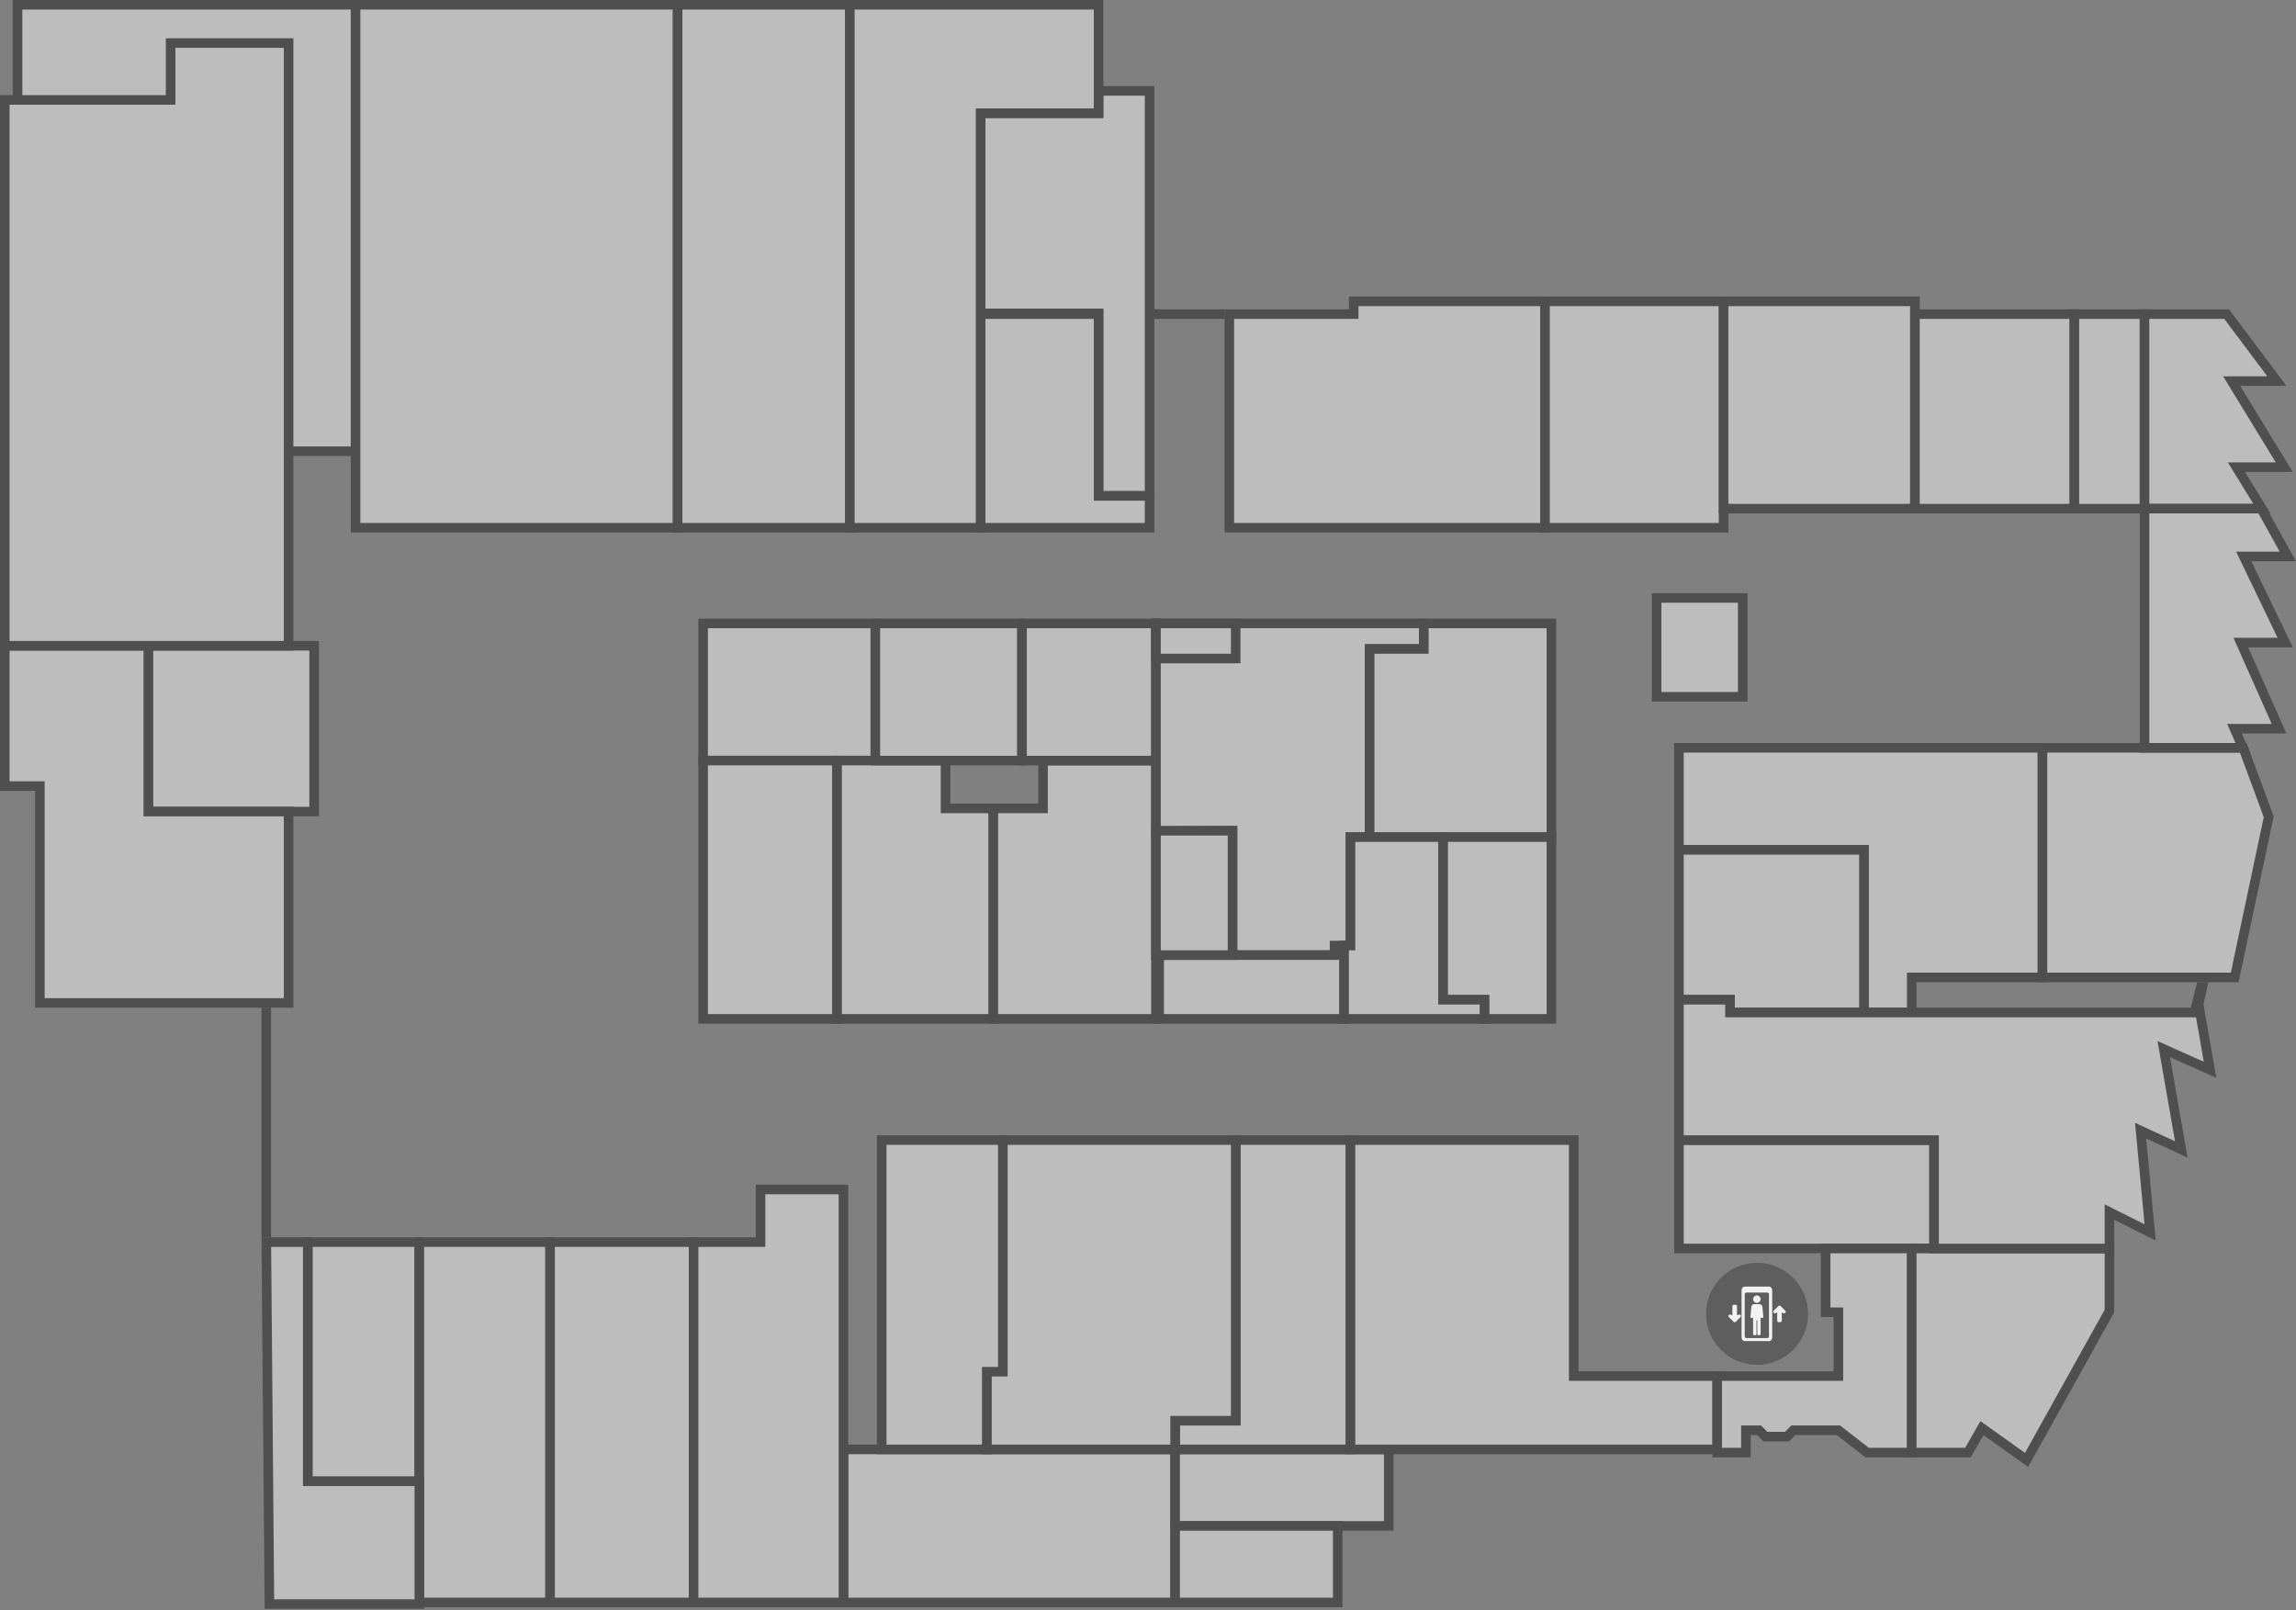 <svg width="720" height="505" viewBox="0 0 720 505" fill="none" xmlns="http://www.w3.org/2000/svg">
<rect x="0" y="0" width="720" height="505" fill="#808080" stroke="none"/>
<path d="M5.5 141.5H111.5V1.5H5.5V141.5Z" fill="#BDBDBD" stroke="#4F4F4F" stroke-width="3"/>
<path d="M111.5 165.5H212.5V1.5H111.5V165.5Z" fill="#BDBDBD" stroke="#4F4F4F" stroke-width="3"/>
<path d="M212.5 165.5H266.5V1.5H212.5V165.5Z" fill="#BDBDBD" stroke="#4F4F4F" stroke-width="3"/>
<path d="M423 98.5H385.5V165.5H484.5V94.5H424.5V97V98.5H423Z" fill="#BDBDBD" stroke="#4F4F4F" stroke-width="3"/>
<path d="M484.5 165.5H540.5V94.5H484.5V165.5Z" fill="#BDBDBD" stroke="#4F4F4F" stroke-width="3"/>
<path d="M220.5 238.5H274.5V195.5H220.5V238.5Z" fill="#BDBDBD" stroke="#4F4F4F" stroke-width="3"/>
<path d="M220.5 319.5H262.5V238.5H220.5V319.5Z" fill="#BDBDBD" stroke="#4F4F4F" stroke-width="3"/>
<path d="M296.5 252V238.5H262.5V319.5H311.5V253.5H298H296.5V252Z" fill="#BDBDBD" stroke="#4F4F4F" stroke-width="3"/>
<path d="M327.077 252V238.5H362.5V319.5H311.5V253.5H325.577H327.077V252Z" fill="#BDBDBD" stroke="#4F4F4F" stroke-width="3"/>
<path d="M274.5 238.5H320.5V195.5H274.5V238.5Z" fill="#BDBDBD" stroke="#4F4F4F" stroke-width="3"/>
<path d="M320.5 238.5H362.5V195.5H320.5V238.5Z" fill="#BDBDBD" stroke="#4F4F4F" stroke-width="3"/>
<path d="M418.5 298V296.5H420H423.5V264V262.5H425H429.5V205V203.5H431H446.5V195.5H362.5V260.676L384.988 260.5L386.5 260.488V262V299.5H418.5V298Z" fill="#BDBDBD" stroke="#4F4F4F" stroke-width="3"/>
<path d="M362.5 206.5H387.5V195.5H362.5V206.5Z" fill="#BDBDBD" stroke="#4F4F4F" stroke-width="3"/>
<path d="M363.5 319.5H421.5V299.5H363.5V319.5Z" fill="#BDBDBD" stroke="#4F4F4F" stroke-width="3"/>
<path d="M362.5 299.5H386.5V260.5H362.5V299.5Z" fill="#BDBDBD" stroke="#4F4F4F" stroke-width="3"/>
<path d="M445 203.5H429.5V262.5H486.5V195.5H446.5V202V203.5H445Z" fill="#BDBDBD" stroke="#4F4F4F" stroke-width="3"/>
<path d="M464 313.5H452.5V262.5H486.5V319.5H465.5V315V313.5H464Z" fill="#BDBDBD" stroke="#4F4F4F" stroke-width="3"/>
<path d="M452.5 312V262.5H423.5V295V296.5H422H421.5V319.5H446H465.5V313.5H454H452.5V312Z" fill="#BDBDBD" stroke="#4F4F4F" stroke-width="3"/>
<path d="M96.5 464.5H131.5V389.5H96.5V464.5Z" fill="#BDBDBD" stroke="#4F4F4F" stroke-width="3"/>
<path d="M131.5 502.5H172.5V389.5H131.5V502.5Z" fill="#BDBDBD" stroke="#4F4F4F" stroke-width="3"/>
<path d="M172.5 502.5H217.5V389.5H172.5V502.5Z" fill="#BDBDBD" stroke="#4F4F4F" stroke-width="3"/>
<path d="M264.5 502.5H368.5V454.5H264.5V502.5Z" fill="#BDBDBD" stroke="#4F4F4F" stroke-width="3"/>
<path d="M368.5 478.5H435.5V454.5H368.5V478.5Z" fill="#BDBDBD" stroke="#4F4F4F" stroke-width="3"/>
<path d="M368.5 502.5H419.5V478.5H368.5V502.5Z" fill="#BDBDBD" stroke="#4F4F4F" stroke-width="3"/>
<path d="M237 389.5H217.5V502.5H264.5V373H238.5V388V389.5H237Z" fill="#BDBDBD" stroke="#4F4F4F" stroke-width="3"/>
<path d="M311 430.5H314.5V357.5H276.5V454.5H309.5V432V430.5H311Z" fill="#BDBDBD" stroke="#4F4F4F" stroke-width="3"/>
<path d="M386 445.5H368.5V454.5H423.5V357.5H387.5V444V445.5H386Z" fill="#BDBDBD" stroke="#4F4F4F" stroke-width="3"/>
<path d="M495 431.5H538.5V454.5H423.5V357.5H493.5V430V431.5H495Z" fill="#BDBDBD" stroke="#4F4F4F" stroke-width="3"/>
<path d="M313 430.14H309.5V454.5H368.5V447V445.5H370H387.5V357.5H314.5V428.64V430.14H313Z" fill="#BDBDBD" stroke="#4F4F4F" stroke-width="3"/>
<path d="M84.487 503L83.513 389.5H96.5V463V464.5H98H131.5V503H84.487Z" fill="#BDBDBD" stroke="#4F4F4F" stroke-width="3"/>
<line x1="384" y1="98.5" x2="362" y2="98.5" stroke="#4F4F4F" stroke-width="3"/>
<line x1="83.5" y1="316" x2="83.5" y2="388" stroke="#4F4F4F" stroke-width="3"/>
<path d="M46.5 254.5H98.5V202.5H46.5V254.5Z" fill="#BDBDBD" stroke="#4F4F4F" stroke-width="3"/>
<path d="M12.5 248V314.5H90.5V254.5H48H46.5V253V202.5H1.5V246.5H11H12.5V248Z" fill="#BDBDBD" stroke="#4F4F4F" stroke-width="3"/>
<path d="M540.5 159.5H600.5V94.5H540.5V159.5Z" fill="#BDBDBD" stroke="#4F4F4F" stroke-width="3"/>
<path d="M519.5 218.5H546.5V187.5H519.5V218.5Z" fill="#BDBDBD" stroke="#4F4F4F" stroke-width="3"/>
<path d="M526.5 391.5H606.5V357.5H526.5V391.5Z" fill="#BDBDBD" stroke="#4F4F4F" stroke-width="3"/>
<path d="M585.515 455.5H599.5V391.5H572.5V411.5H575H576.5V413V430V431.5H575H538.5V455.5H547.5V450V448.5H549H551H551.621L552.061 448.939L553.621 450.5H560.379L561.939 448.939L562.379 448.5H563H576H576.515L576.921 448.816L585.515 455.5Z" fill="#BDBDBD" stroke="#4F4F4F" stroke-width="3"/>
<path d="M622.872 448.779L635.506 457.804L661.5 411.111V391.5H599.5V455.5H617.13L620.698 449.256L621.521 447.815L622.872 448.779Z" fill="#BDBDBD" stroke="#4F4F4F" stroke-width="3"/>
<path d="M600.5 159.5H650.5V98.5H600.5V159.5Z" fill="#BDBDBD" stroke="#4F4F4F" stroke-width="3"/>
<path d="M601 306.5H640.5V234.5H526.5V266.5H583H584.5V268V317.5H599.5V308V306.5H601Z" fill="#BDBDBD" stroke="#4F4F4F" stroke-width="3"/>
<path d="M542.5 315V317.5H584.5V266.5H526.5V268.5V313.5H541H542.5V315Z" fill="#BDBDBD" stroke="#4F4F4F" stroke-width="3"/>
<path d="M650.5 159.5H672.5V98.5H650.5V159.5Z" fill="#BDBDBD" stroke="#4F4F4F" stroke-width="3"/>
<path d="M640.5 306.5H700.784L711.443 256.114L703.455 234.5H640.5V306.5Z" fill="#BDBDBD" stroke="#4F4F4F" stroke-width="3"/>
<path d="M698.25 98.5H672.5V159.5H709.316L702.723 148.786L701.316 146.5H704H716.325L701.22 121.782L699.825 119.5H702.5H714L698.25 98.5Z" fill="#BDBDBD" stroke="#4F4F4F" stroke-width="3"/>
<path d="M709.117 159.5H672.5V234.5H703.331L701.626 230.601L700.706 228.5H703H714.692L703.629 203.609L702.692 201.5H705H716.613L704.648 176.651L703.613 174.5H706H717.451L709.117 159.5Z" fill="#BDBDBD" stroke="#4F4F4F" stroke-width="3"/>
<path d="M344.5 99.767V155.5H360.5V99.767V28.5H344.5V34V35.5H343H307.5V98.267H343H344.5V99.767Z" fill="#BDBDBD" stroke="#4F4F4F" stroke-width="3"/>
<path d="M344.5 154V98.5H307.5V165.5H360.5V155.5H346H344.5V154Z" fill="#BDBDBD" stroke="#4F4F4F" stroke-width="3"/>
<path d="M309 35.5H344.5V1.5H266.5V165.5H307.5V37V35.5H309Z" fill="#BDBDBD" stroke="#4F4F4F" stroke-width="3"/>
<path d="M52 31.336H1.5V63.41V202.5H90.5V13.5H53.5V29.836V31.336H52Z" fill="#BDBDBD" stroke="#4F4F4F" stroke-width="3"/>
<path d="M663.671 381.158L674.254 386.45L671.507 357.14L671.263 354.546L673.629 355.638L684.03 360.439L679.022 331.758L678.537 328.976L681.114 330.131L693.039 335.477L689.522 315.257L689.472 314.97L689.533 314.686L690.645 309.5H690.171L688.455 316.364L688.171 317.5H687H601.156H544H542.5V316V313.5H526.5V329V357.5H605H606.5V359V373V391.5H661.5V382.5V380.073L663.671 381.158Z" fill="#BDBDBD" stroke="#4F4F4F" stroke-width="3"/>
<circle cx="551" cy="412" r="16" fill="#5E5E5E"/>
<g clip-path="url(#clip0)">
<path d="M554.736 403.455H547.141C546.585 403.455 546.139 403.961 546.139 404.585V419.415C546.139 420.039 546.585 420.545 547.141 420.545H554.736C555.292 420.545 555.742 420.039 555.742 419.415V404.585C555.743 403.961 555.292 403.455 554.736 403.455ZM554.74 419.012C554.74 419.336 554.515 419.599 554.225 419.599H547.652C547.362 419.599 547.122 419.336 547.122 419.012V405.9C547.122 405.575 547.362 405.308 547.652 405.308H554.225C554.515 405.308 554.74 405.575 554.74 405.9V419.012Z" fill="#F2F2F2"/>
<path d="M559.869 411.043L558.349 409.523C558.174 409.347 557.889 409.347 557.714 409.523L556.193 411.043C556.048 411.187 556.02 411.411 556.123 411.588C556.226 411.765 556.437 411.85 556.634 411.794L557.311 411.606V414.159C557.311 414.408 557.507 414.609 557.757 414.609H558.306C558.554 414.609 558.748 414.407 558.748 414.159V411.605L559.426 411.794C559.623 411.849 559.834 411.764 559.937 411.588C560.041 411.411 560.014 411.187 559.869 411.043Z" fill="#F2F2F2"/>
<path d="M545.372 412.237L544.702 412.425V409.588C544.702 409.339 544.493 409.145 544.244 409.145H543.695C543.446 409.145 543.246 409.339 543.246 409.588V412.425L542.571 412.237C542.375 412.182 542.165 412.267 542.062 412.443C541.958 412.62 541.987 412.843 542.132 412.988L543.652 414.508C543.827 414.684 544.112 414.684 544.288 414.508L545.808 412.988C545.953 412.844 545.983 412.62 545.88 412.443C545.776 412.267 545.569 412.182 545.372 412.237Z" fill="#F2F2F2"/>
<path d="M552.672 409.791C552.627 409.316 552.229 408.956 551.752 408.956H550.125C549.648 408.956 549.25 409.316 549.206 409.791L548.91 412.965C548.905 413.043 548.933 413.12 548.986 413.177C549.039 413.234 549.114 413.266 549.191 413.266H549.749L549.759 418.398C549.759 418.554 549.896 418.673 550.052 418.673H550.525C550.682 418.673 550.808 418.555 550.808 418.399V414.137C550.808 414.066 550.871 414.019 550.943 414.019C551.015 414.019 551.072 414.066 551.072 414.137V418.399C551.072 418.555 551.195 418.673 551.351 418.673H551.824C551.98 418.673 552.113 418.555 552.113 418.399V413.266H552.685C552.762 413.266 552.837 413.234 552.89 413.177C552.944 413.12 552.971 413.045 552.966 412.967L552.672 409.791Z" fill="#F2F2F2"/>
<path d="M550.939 408.554C551.584 408.554 552.107 408.03 552.107 407.385C552.107 406.74 551.584 406.216 550.939 406.216C550.293 406.216 549.77 406.74 549.77 407.385C549.77 408.03 550.293 408.554 550.939 408.554Z" fill="#F2F2F2"/>
</g>
<defs>
<clipPath id="clip0">
<rect width="18" height="18" fill="white" transform="translate(542 403)"/>
</clipPath>
</defs>
</svg>
